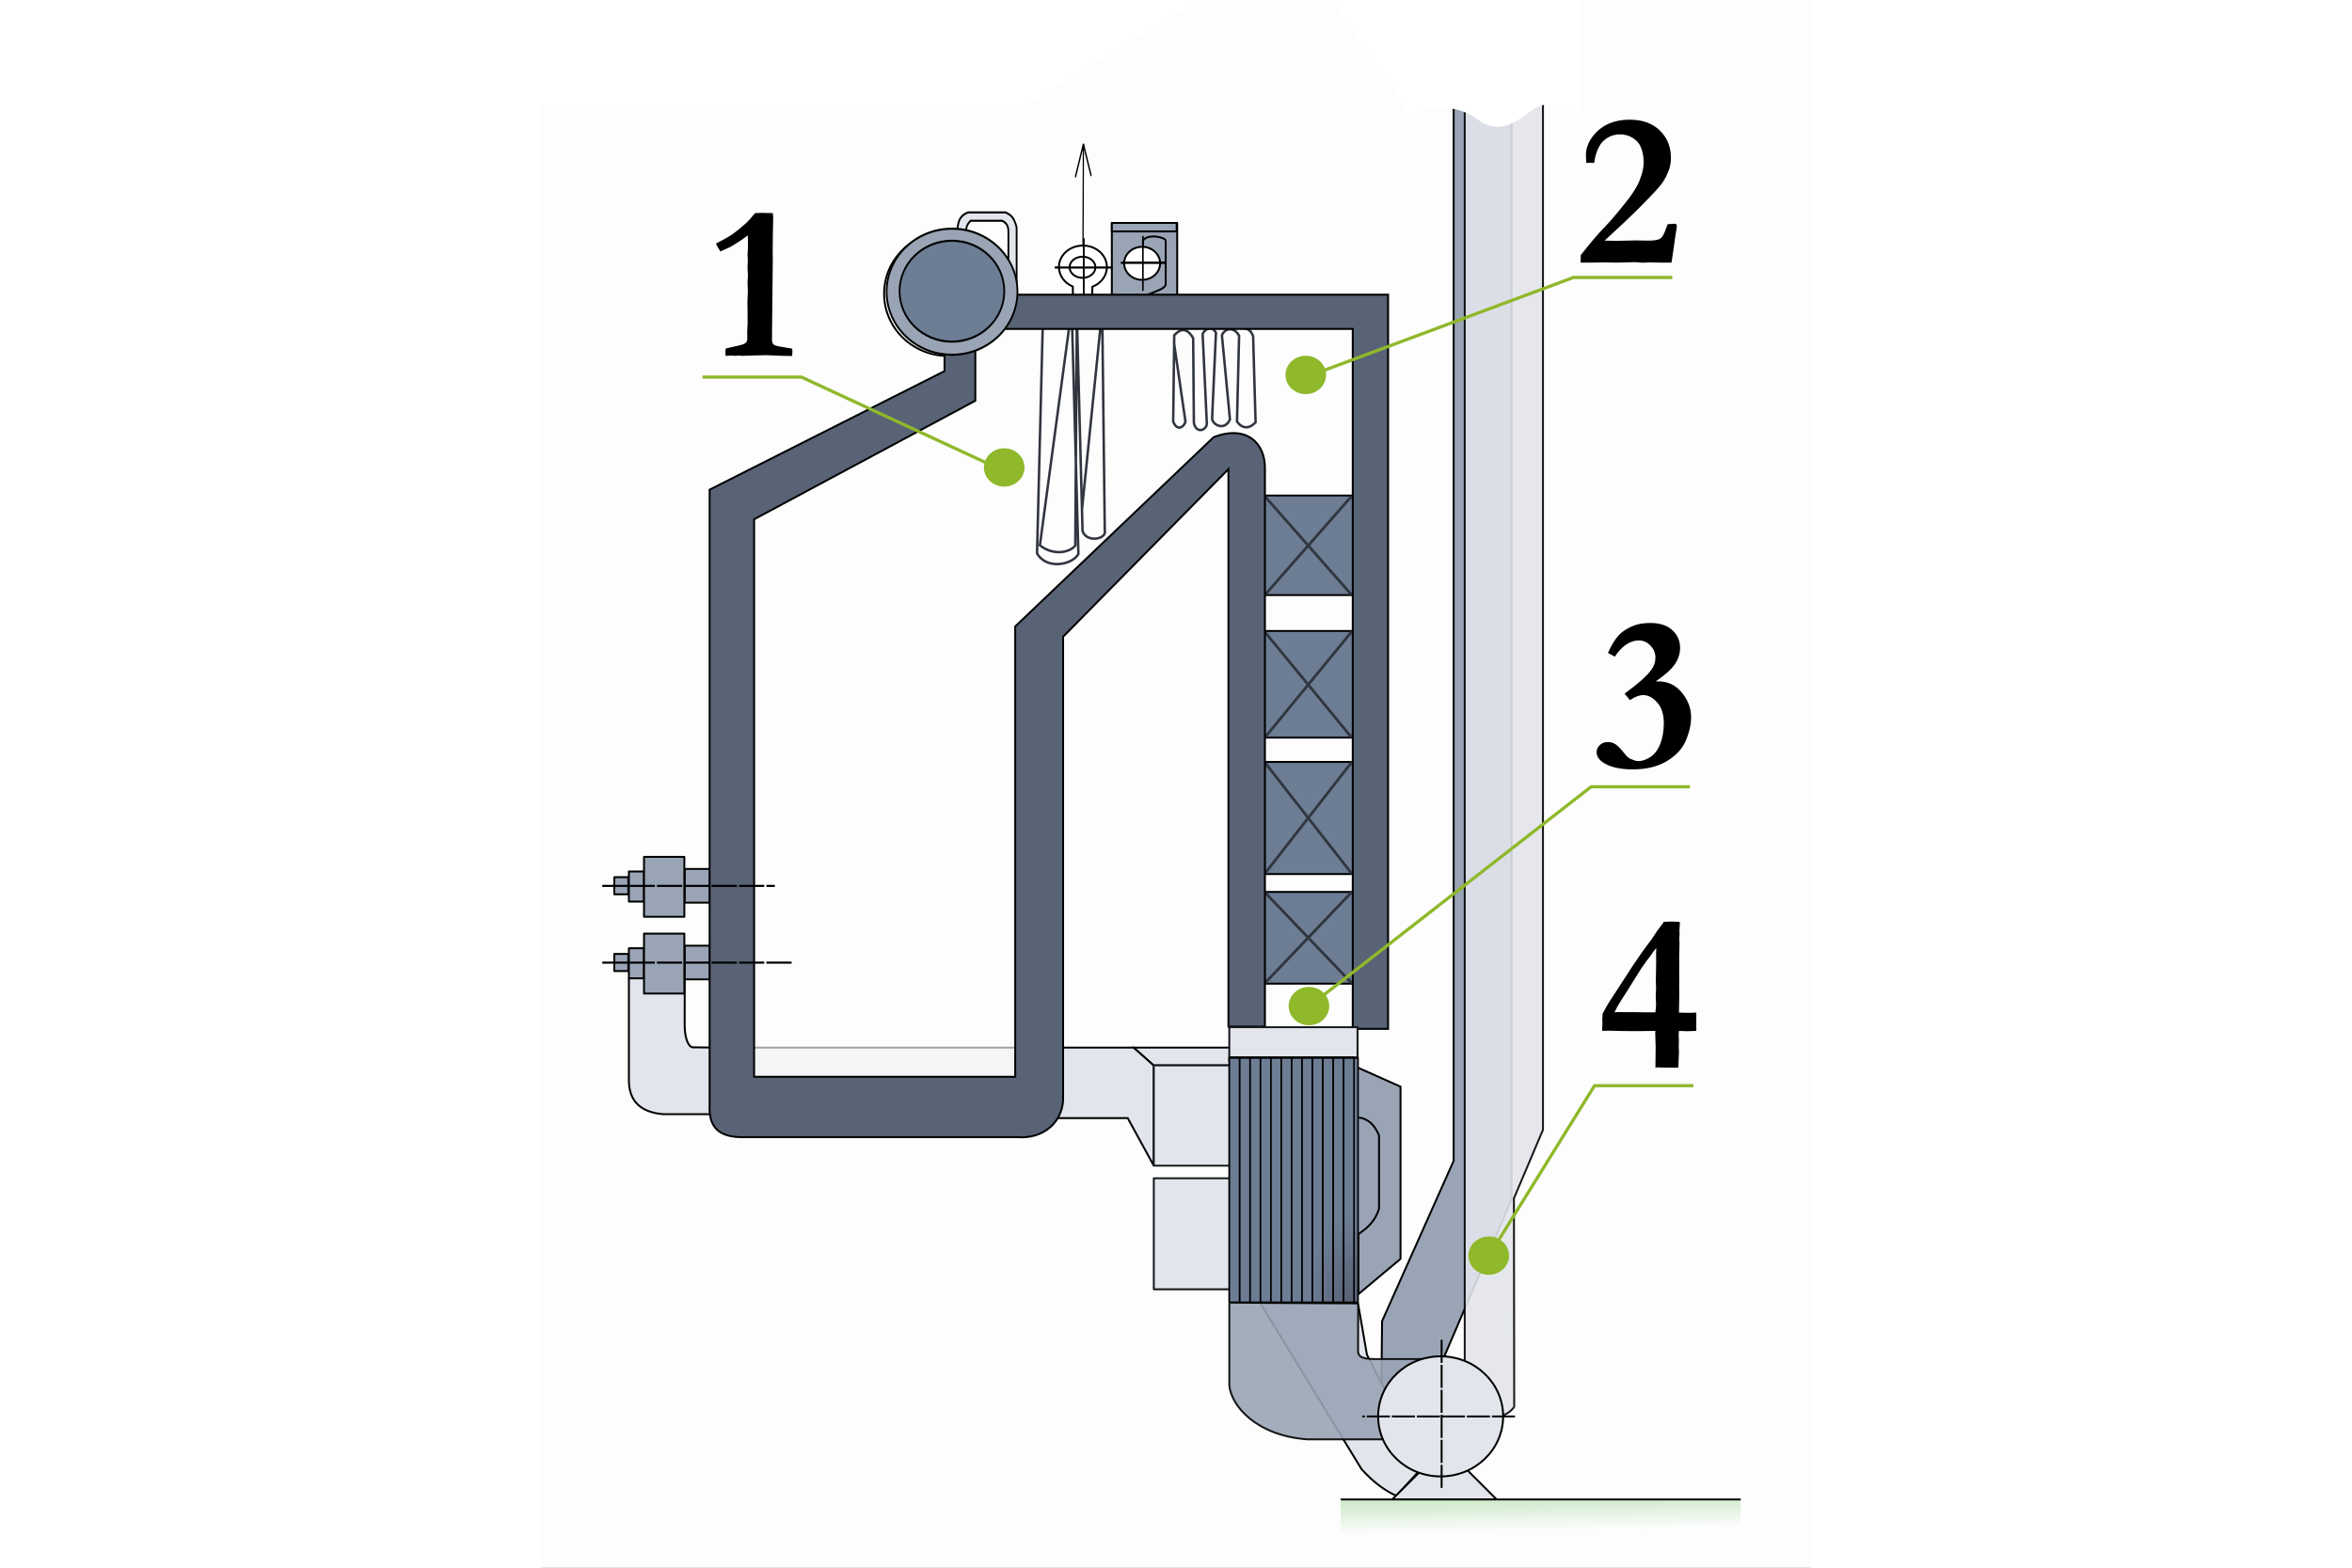 <?xml version="1.0" encoding="UTF-8" standalone="no"?>
<!-- Created with Inkscape (http://www.inkscape.org/) -->

<svg
   xmlns:dc="http://purl.org/dc/elements/1.1/"
   xmlns:cc="http://creativecommons.org/ns#"
   xmlns:rdf="http://www.w3.org/1999/02/22-rdf-syntax-ns#"
   xmlns:svg="http://www.w3.org/2000/svg"
   xmlns="http://www.w3.org/2000/svg"
   xmlns:xlink="http://www.w3.org/1999/xlink"
   xmlns:sodipodi="http://sodipodi.sourceforge.net/DTD/sodipodi-0.dtd"
   xmlns:inkscape="http://www.inkscape.org/namespaces/inkscape"
   width="150mm"
   height="100mm"
   viewBox="0 0 170 210"
   version="1.1"
   id="svg8"
   inkscape:version="0.92.1 r15371"
   sodipodi:docname="Рис2.svg">
  <rect x="0" y="0" width="170" height="210" fill="#808080" stroke="none"/>
  <defs
     id="defs2">
    <marker
       inkscape:stockid="Arrow1Send"
       orient="auto"
       refY="0"
       refX="0"
       id="Arrow1Send"
       style="overflow:visible"
       inkscape:isstock="true">
      <path
         id="path1121"
         d="M 0,0 5,-5 -12.5,0 5,5 Z"
         style="fill:#000000;fill-opacity:1;fill-rule:evenodd;stroke:#000000;stroke-width:1pt;stroke-opacity:1"
         transform="matrix(-0.2,0,0,-0.2,-1.2,0)"
         inkscape:connector-curvature="0" />
    </marker>
    <marker
       inkscape:stockid="Arrow1Sstart"
       orient="auto"
       refY="0"
       refX="0"
       id="Arrow1Sstart"
       style="overflow:visible"
       inkscape:isstock="true">
      <path
         id="path1118"
         d="M 0,0 5,-5 -12.5,0 5,5 Z"
         style="fill:#000000;fill-opacity:1;fill-rule:evenodd;stroke:#000000;stroke-width:1pt;stroke-opacity:1"
         transform="matrix(0.2,0,0,0.2,1.2,0)"
         inkscape:connector-curvature="0" />
    </marker>
    <marker
       inkscape:stockid="Arrow1Mstart"
       orient="auto"
       refY="0"
       refX="0"
       id="Arrow1Mstart"
       style="overflow:visible"
       inkscape:isstock="true">
      <path
         id="path1112"
         d="M 0,0 5,-5 -12.5,0 5,5 Z"
         style="fill:#000000;fill-opacity:1;fill-rule:evenodd;stroke:#000000;stroke-width:1pt;stroke-opacity:1"
         transform="matrix(0.4,0,0,0.4,4,0)"
         inkscape:connector-curvature="0" />
    </marker>
    <marker
       inkscape:stockid="Arrow1Lstart"
       orient="auto"
       refY="0"
       refX="0"
       id="Arrow1Lstart"
       style="overflow:visible"
       inkscape:isstock="true">
      <path
         id="path1106"
         d="M 0,0 5,-5 -12.5,0 5,5 Z"
         style="fill:#000000;fill-opacity:1;fill-rule:evenodd;stroke:#000000;stroke-width:1pt;stroke-opacity:1"
         transform="matrix(0.8,0,0,0.8,10,0)"
         inkscape:connector-curvature="0" />
    </marker>
    <marker
       inkscape:stockid="Arrow1Lstart"
       orient="auto"
       refY="0"
       refX="0"
       id="Arrow1Lstart-1"
       style="overflow:visible"
       inkscape:isstock="true">
      <path
         id="path4538"
         d="M 0,0 5,-5 -12.5,0 5,5 Z"
         style="fill:#1c242f;fill-opacity:1;fill-rule:evenodd;stroke:#1c242f;stroke-width:1pt;stroke-opacity:1"
         transform="matrix(0.8,0,0,0.8,10,0)"
         inkscape:connector-curvature="0" />
    </marker>
    <marker
       inkscape:stockid="Arrow1Lend"
       orient="auto"
       refY="0"
       refX="0"
       id="Arrow1Lend"
       style="overflow:visible"
       inkscape:isstock="true">
      <path
         id="path4541"
         d="M 0,0 5,-5 -12.5,0 5,5 Z"
         style="fill:#1c242f;fill-opacity:1;fill-rule:evenodd;stroke:#1c242f;stroke-width:1pt;stroke-opacity:1"
         transform="matrix(-0.8,0,0,-0.8,-10,0)"
         inkscape:connector-curvature="0" />
    </marker>
    <marker
       inkscape:isstock="true"
       style="overflow:visible"
       id="marker2236"
       refX="0"
       refY="0"
       orient="auto"
       inkscape:stockid="Arrow1Lstart">
      <path
         transform="matrix(0.8,0,0,0.8,10,0)"
         style="fill:#06032f;fill-opacity:1;fill-rule:evenodd;stroke:#1c242f;stroke-width:1pt;stroke-opacity:1"
         d="M 0,0 5,-5 -12.5,0 5,5 Z"
         id="path2234"
         inkscape:connector-curvature="0" />
    </marker>
    <marker
       inkscape:isstock="true"
       style="overflow:visible"
       id="marker2276"
       refX="0"
       refY="0"
       orient="auto"
       inkscape:stockid="Arrow1Lend">
      <path
         transform="matrix(-0.8,0,0,-0.8,-10,0)"
         style="fill:#06032f;fill-opacity:1;fill-rule:evenodd;stroke:#1c242f;stroke-width:1pt;stroke-opacity:1"
         d="M 0,0 5,-5 -12.5,0 5,5 Z"
         id="path2274"
         inkscape:connector-curvature="0" />
    </marker>
    <marker
       inkscape:isstock="true"
       style="overflow:visible"
       id="marker4150"
       refX="0"
       refY="0"
       orient="auto"
       inkscape:stockid="Arrow1Lstart">
      <path
         transform="matrix(0.8,0,0,0.8,10,0)"
         style="fill:#06032f;fill-opacity:1;fill-rule:evenodd;stroke:#1c242f;stroke-width:1pt;stroke-opacity:1"
         d="M 0,0 5,-5 -12.5,0 5,5 Z"
         id="path4148"
         inkscape:connector-curvature="0" />
    </marker>
    <marker
       inkscape:stockid="Arrow1Lend"
       orient="auto"
       refY="0"
       refX="0"
       id="marker5180"
       style="overflow:visible"
       inkscape:isstock="true">
      <path
         id="path5178"
         d="M 0,0 5,-5 -12.5,0 5,5 Z"
         style="fill:#6b7a8f;fill-opacity:1;fill-rule:evenodd;stroke:#6b7a8f;stroke-width:1pt;stroke-opacity:1"
         transform="matrix(-0.8,0,0,-0.8,-10,0)"
         inkscape:connector-curvature="0" />
    </marker>
    <radialGradient
       inkscape:collect="always"
       xlink:href="#linearGradient6723"
       id="radialGradient5402-4"
       gradientUnits="userSpaceOnUse"
       gradientTransform="matrix(0.233,0,0,0.229,158.603,133.819)"
       cx="-380.507"
       cy="145.704"
       fx="-380.507"
       fy="145.704"
       r="12.16" />
    <linearGradient
       inkscape:collect="always"
       id="linearGradient6723">
      <stop
         style="stop-color:#586375;stop-opacity:1"
         offset="0"
         id="stop6719" />
      <stop
         style="stop-color:#6c7d94;stop-opacity:1"
         offset="1"
         id="stop6721" />
    </linearGradient>
    <radialGradient
       inkscape:collect="always"
       xlink:href="#linearGradient6723"
       id="radialGradient5355"
       gradientUnits="userSpaceOnUse"
       gradientTransform="matrix(0.233,0,0,0.245,158.603,139.082)"
       cx="-380.507"
       cy="145.704"
       fx="-380.507"
       fy="145.704"
       r="12.16" />
    <radialGradient
       inkscape:collect="always"
       xlink:href="#linearGradient6723"
       id="radialGradient5367"
       gradientUnits="userSpaceOnUse"
       gradientTransform="matrix(0.233,0,0,0.258,158.603,144.581)"
       cx="-380.507"
       cy="145.704"
       fx="-380.507"
       fy="145.704"
       r="12.16" />
    <radialGradient
       inkscape:collect="always"
       xlink:href="#linearGradient6723"
       id="radialGradient5379"
       gradientUnits="userSpaceOnUse"
       gradientTransform="matrix(0.233,0,0,0.211,158.603,158.001)"
       cx="-380.507"
       cy="145.704"
       fx="-380.507"
       fy="145.704"
       r="12.16" />
    <radialGradient
       inkscape:collect="always"
       xlink:href="#linearGradient6723"
       id="radialGradient5387"
       gradientUnits="userSpaceOnUse"
       gradientTransform="matrix(0.569,0,0,0.473,-142.853,174.018)"
       cx="-452.599"
       cy="47.86"
       fx="-452.599"
       fy="47.86"
       r="10.129" />
    <radialGradient
       inkscape:collect="always"
       xlink:href="#linearGradient6723"
       id="radialGradient5400-7"
       gradientUnits="userSpaceOnUse"
       gradientTransform="matrix(0.64,0,0,0.851,18.257,43.827)"
       cx="19.241"
       cy="183.846"
       fx="19.241"
       fy="183.846"
       r="12.936" />
    <radialGradient
       inkscape:collect="always"
       xlink:href="#linearGradient6723"
       id="radialGradient5374-1"
       gradientUnits="userSpaceOnUse"
       gradientTransform="matrix(0.64,0,0,0.851,18.257,43.827)"
       cx="19.241"
       cy="183.846"
       fx="19.241"
       fy="183.846"
       r="12.936" />
    <radialGradient
       inkscape:collect="always"
       xlink:href="#linearGradient6723"
       id="radialGradient5376-4"
       gradientUnits="userSpaceOnUse"
       gradientTransform="matrix(0.64,0,0,0.851,18.257,43.827)"
       cx="19.241"
       cy="183.846"
       fx="19.241"
       fy="183.846"
       r="12.936" />
    <radialGradient
       inkscape:collect="always"
       xlink:href="#linearGradient6723"
       id="radialGradient5378-3"
       gradientUnits="userSpaceOnUse"
       gradientTransform="matrix(0.64,0,0,0.851,18.257,43.827)"
       cx="19.241"
       cy="183.846"
       fx="19.241"
       fy="183.846"
       r="12.936" />
    <radialGradient
       inkscape:collect="always"
       xlink:href="#linearGradient6723"
       id="radialGradient5380-1"
       gradientUnits="userSpaceOnUse"
       gradientTransform="matrix(0.64,0,0,0.851,18.257,43.827)"
       cx="19.241"
       cy="183.846"
       fx="19.241"
       fy="183.846"
       r="12.936" />
    <radialGradient
       inkscape:collect="always"
       xlink:href="#linearGradient6723"
       id="radialGradient5382-8"
       gradientUnits="userSpaceOnUse"
       gradientTransform="matrix(0.64,0,0,0.851,18.257,43.827)"
       cx="19.241"
       cy="183.846"
       fx="19.241"
       fy="183.846"
       r="12.936" />
    <radialGradient
       inkscape:collect="always"
       xlink:href="#linearGradient6723"
       id="radialGradient5384-9"
       gradientUnits="userSpaceOnUse"
       gradientTransform="matrix(0.64,0,0,0.851,18.257,43.827)"
       cx="19.241"
       cy="183.846"
       fx="19.241"
       fy="183.846"
       r="12.936" />
    <radialGradient
       inkscape:collect="always"
       xlink:href="#linearGradient6723"
       id="radialGradient5386-9"
       gradientUnits="userSpaceOnUse"
       gradientTransform="matrix(0.64,0,0,0.851,18.257,43.827)"
       cx="19.241"
       cy="183.846"
       fx="19.241"
       fy="183.846"
       r="12.936" />
    <radialGradient
       inkscape:collect="always"
       xlink:href="#linearGradient6723"
       id="radialGradient5388-4"
       gradientUnits="userSpaceOnUse"
       gradientTransform="matrix(0.64,0,0,0.851,18.257,43.827)"
       cx="19.241"
       cy="183.846"
       fx="19.241"
       fy="183.846"
       r="12.936" />
    <radialGradient
       inkscape:collect="always"
       xlink:href="#linearGradient6723"
       id="radialGradient5390-5"
       gradientUnits="userSpaceOnUse"
       gradientTransform="matrix(0.64,0,0,0.851,18.257,43.827)"
       cx="19.241"
       cy="183.846"
       fx="19.241"
       fy="183.846"
       r="12.936" />
    <radialGradient
       inkscape:collect="always"
       xlink:href="#linearGradient6723"
       id="radialGradient5392-6"
       gradientUnits="userSpaceOnUse"
       gradientTransform="matrix(0.64,0,0,0.851,18.257,43.827)"
       cx="19.241"
       cy="183.846"
       fx="19.241"
       fy="183.846"
       r="12.936" />
    <radialGradient
       inkscape:collect="always"
       xlink:href="#linearGradient6723"
       id="radialGradient5394-6"
       gradientUnits="userSpaceOnUse"
       gradientTransform="matrix(0.64,0,0,0.851,18.257,43.827)"
       cx="19.241"
       cy="183.846"
       fx="19.241"
       fy="183.846"
       r="12.936" />
    <radialGradient
       inkscape:collect="always"
       xlink:href="#linearGradient6723"
       id="radialGradient5396-8"
       gradientUnits="userSpaceOnUse"
       gradientTransform="matrix(0.64,0,0,0.851,18.257,43.827)"
       cx="19.241"
       cy="183.846"
       fx="19.241"
       fy="183.846"
       r="12.936" />
    <radialGradient
       inkscape:collect="always"
       xlink:href="#linearGradient6723"
       id="radialGradient5398-8"
       gradientUnits="userSpaceOnUse"
       gradientTransform="matrix(0.64,0,0,0.851,18.257,43.827)"
       cx="19.241"
       cy="183.846"
       fx="19.241"
       fy="183.846"
       r="12.936" />
    <linearGradient
       inkscape:collect="always"
       xlink:href="#linearGradient6663"
       id="linearGradient4848"
       gradientUnits="userSpaceOnUse"
       gradientTransform="matrix(0.137,0,0,0.19,141.775,179.762)"
       x1="-435.925"
       y1="206.54"
       x2="-435.699"
       y2="222.522" />
    <linearGradient
       inkscape:collect="always"
       id="linearGradient6663">
      <stop
         style="stop-color:#c9e7c5;stop-opacity:1;"
         offset="0"
         id="stop6659" />
      <stop
         style="stop-color:#c9e7c5;stop-opacity:0;"
         offset="1"
         id="stop6661" />
    </linearGradient>
    <linearGradient
       inkscape:collect="always"
       xlink:href="#linearGradient6663"
       id="linearGradient4880"
       gradientUnits="userSpaceOnUse"
       gradientTransform="matrix(0.106,0,0,0.19,67.08,95.956)"
       x1="-435.925"
       y1="206.54"
       x2="-435.699"
       y2="222.522" />
  </defs>
  <sodipodi:namedview
     id="base"
     pagecolor="#ffffff"
     bordercolor="#666666"
     borderopacity="1.0"
     inkscape:pageopacity="0.0"
     inkscape:pageshadow="2"
     inkscape:zoom="0.45254834"
     inkscape:cx="-329.237"
     inkscape:cy="482.2477"
     inkscape:document-units="mm"
     inkscape:current-layer="layer1"
     showgrid="false"
     inkscape:snap-global="false"
     inkscape:window-width="1366"
     inkscape:window-height="705"
     inkscape:window-x="-8"
     inkscape:window-y="-8"
     inkscape:window-maximized="1" />
  <g
     inkscape:label="Layer 1"
     inkscape:groupmode="layer"
     id="layer1"
     transform="translate(0,-87)">
    <rect
       style="opacity:0.978;fill:#ffffff;fill-opacity:1;fill-rule:nonzero;stroke:none;stroke-width:1.265;stroke-linecap:round;stroke-linejoin:round;stroke-miterlimit:4;stroke-dasharray:none;stroke-dashoffset:0;stroke-opacity:1;paint-order:normal"
       id="rect4722"
       width="188.843"
       height="233.276"
       x="-5.847"
       y="77.755" />
    <rect
       style="opacity:1;fill:#ffffff;fill-opacity:1;fill-rule:nonzero;stroke:none;stroke-width:0.158;stroke-linejoin:round;stroke-miterlimit:4;stroke-dasharray:none;stroke-opacity:1;paint-order:normal"
       id="rect78"
       width="340.852"
       height="235.615"
       x="404.596"
       y="51.605" />
    <flowRoot
       xml:space="preserve"
       id="flowRoot4662"
       style="font-style:normal;font-weight:normal;font-size:40px;line-height:1.25;font-family:sans-serif;letter-spacing:0px;word-spacing:0px;fill:#000000;fill-opacity:1;stroke:none"><flowRegion
         id="flowRegion4664"><rect
           id="rect4666"
           width="357.973"
           height="41.984"
           x="1845.107"
           y="393.743" /></flowRegion><flowPara
         id="flowPara4668" /></flowRoot>    <flowRoot
       xml:space="preserve"
       id="flowRoot59"
       style="font-style:normal;font-variant:normal;font-weight:normal;font-stretch:normal;font-size:18.667px;line-height:1.25;font-family:'Times New Roman';-inkscape-font-specification:'Times New Roman, ';letter-spacing:0px;word-spacing:0px;fill:#000000;fill-opacity:1;stroke:none"><flowRegion
         id="flowRegion61"><rect
           id="rect63"
           width="967.188"
           height="53.125"
           x="-260.938"
           y="426.513" /></flowRegion><flowPara
         id="flowPara65" /></flowRoot>    <flowRoot
       xml:space="preserve"
       id="flowRoot250"
       style="font-style:normal;font-variant:normal;font-weight:normal;font-stretch:normal;font-size:18.667px;line-height:1.25;font-family:'Times New Roman';-inkscape-font-specification:'Times New Roman, ';letter-spacing:0px;word-spacing:0px;fill:#000000;fill-opacity:1;stroke:none"><flowRegion
         id="flowRegion252"><rect
           id="rect254"
           width="129.268"
           height="75.13"
           x="1204.291"
           y="400.373" /></flowRegion><flowPara
         id="flowPara256" /></flowRoot>    <flowRoot
       xml:space="preserve"
       id="flowRoot1940"
       style="font-style:normal;font-variant:normal;font-weight:normal;font-stretch:normal;font-size:18.667px;line-height:1.25;font-family:'Times New Roman';-inkscape-font-specification:'Times New Roman, ';letter-spacing:0px;word-spacing:0px;fill:#000000;fill-opacity:1;stroke:none"><flowRegion
         id="flowRegion1942"><rect
           id="rect1944"
           width="60.547"
           height="34.375"
           x="1309.766"
           y="571.435" /></flowRegion><flowPara
         id="flowPara1946" /></flowRoot>    <flowRoot
       xml:space="preserve"
       id="flowRoot1948"
       style="font-style:normal;font-variant:normal;font-weight:normal;font-stretch:normal;font-size:18.667px;line-height:1.25;font-family:'Times New Roman';-inkscape-font-specification:'Times New Roman, ';letter-spacing:0px;word-spacing:0px;fill:#000000;fill-opacity:1;stroke:none"><flowRegion
         id="flowRegion1950"><rect
           id="rect1952"
           width="19.922"
           height="23.047"
           x="1309.766"
           y="571.045" /></flowRegion><flowPara
         id="flowPara1954" /></flowRoot>    <g
       id="g1550"
       transform="matrix(1.562,0,0,1.562,0.509,-54.731)"
       style="stroke-width:0.64">
      <path
         inkscape:connector-curvature="0"
         id="path5690"
         d="m 43.351,180.577 h -28.532 v 4.02 h 28.493 z"
         style="opacity:0.355;fill:#e2e5eb;fill-opacity:1;stroke:#000000;stroke-width:0.165;stroke-linecap:butt;stroke-linejoin:miter;stroke-miterlimit:4;stroke-dasharray:none;stroke-opacity:1" />
      <path
         sodipodi:nodetypes="cccccccc"
         inkscape:connector-curvature="0"
         id="path5841"
         d="m 7.181,174.637 v 8.74 c 0.005,1.875 1.087,2.74 2.911,2.911 h 4.708 l -0.086,-5.709 -2.126,-0.029 c -0.572,-0.259 -0.63,-1.594 -0.624,-1.906 l 0.003,-3.917"
         style="fill:#e2e5eb;fill-opacity:1;stroke:#000000;stroke-width:0.165;stroke-linecap:butt;stroke-linejoin:miter;stroke-miterlimit:4;stroke-dasharray:none;stroke-opacity:1" />
      <ellipse
         style="opacity:1;fill:none;fill-opacity:1;fill-rule:nonzero;stroke:#000000;stroke-width:0.165;stroke-linecap:round;stroke-linejoin:round;stroke-miterlimit:4;stroke-dasharray:none;stroke-dashoffset:0;stroke-opacity:1;paint-order:normal"
         id="ellipse5301"
         ry="5.34"
         rx="5.493"
         cy="115.925"
         cx="34.556" />
      <rect
         style="opacity:1;fill:url(#radialGradient5402-4);fill-opacity:1;fill-rule:nonzero;stroke:#000000;stroke-width:0.165;stroke-linecap:round;stroke-linejoin:round;stroke-miterlimit:4;stroke-dasharray:none;stroke-dashoffset:0;stroke-opacity:1;paint-order:normal"
         id="rect5104-3"
         width="8.775"
         height="8.541"
         x="61.036"
         y="133.231" />
      <g
         transform="matrix(0.366,0,0,0.366,181.579,62.118)"
         style="fill:none;fill-opacity:1;stroke:#30353f;stroke-width:0.64;stroke-miterlimit:4;stroke-dasharray:none;stroke-opacity:1"
         id="g5337">
        <path
           style="fill:none;fill-opacity:1;stroke:#30353f;stroke-width:0.64;stroke-linecap:butt;stroke-linejoin:miter;stroke-miterlimit:4;stroke-dasharray:none;stroke-opacity:1"
           d="m -327.672,194.302 20.58,23.386"
           id="path5331"
           inkscape:connector-curvature="0" />
        <path
           style="fill:none;fill-opacity:1;stroke:#30353f;stroke-width:0.64;stroke-linecap:butt;stroke-linejoin:miter;stroke-miterlimit:4;stroke-dasharray:none;stroke-opacity:1"
           d="m -307.126,194.385 -20.532,23.382"
           id="path5333"
           inkscape:connector-curvature="0" />
      </g>
      <rect
         y="144.848"
         x="61.036"
         height="9.147"
         width="8.775"
         id="rect5345"
         style="opacity:1;fill:url(#radialGradient5355);fill-opacity:1;fill-rule:nonzero;stroke:#000000;stroke-width:0.165;stroke-linecap:round;stroke-linejoin:round;stroke-miterlimit:4;stroke-dasharray:none;stroke-dashoffset:0;stroke-opacity:1;paint-order:normal" />
      <g
         transform="matrix(0.366,0,0,0.392,181.579,68.691)"
         id="g5351"
         style="fill:none;fill-opacity:1;stroke:#30353f;stroke-width:0.619;stroke-miterlimit:4;stroke-dasharray:none;stroke-opacity:1">
        <path
           inkscape:connector-curvature="0"
           id="path5347"
           d="m -327.672,194.302 20.58,23.386"
           style="fill:none;fill-opacity:1;stroke:#30353f;stroke-width:0.619;stroke-linecap:butt;stroke-linejoin:miter;stroke-miterlimit:4;stroke-dasharray:none;stroke-opacity:1" />
        <path
           inkscape:connector-curvature="0"
           id="path5349"
           d="m -307.126,194.385 -20.532,23.382"
           style="fill:none;fill-opacity:1;stroke:#30353f;stroke-width:0.619;stroke-linecap:butt;stroke-linejoin:miter;stroke-miterlimit:4;stroke-dasharray:none;stroke-opacity:1" />
      </g>
      <rect
         style="opacity:1;fill:url(#radialGradient5367);fill-opacity:1;fill-rule:nonzero;stroke:#000000;stroke-width:0.165;stroke-linecap:round;stroke-linejoin:round;stroke-miterlimit:4;stroke-dasharray:none;stroke-dashoffset:0;stroke-opacity:1;paint-order:normal"
         id="rect5357"
         width="8.775"
         height="9.618"
         x="61.036"
         y="156.077" />
      <g
         transform="matrix(0.366,0,0,0.412,181.579,75.998)"
         style="fill:none;fill-opacity:1;stroke:#30353f;stroke-width:0.603;stroke-miterlimit:4;stroke-dasharray:none;stroke-opacity:1"
         id="g5363">
        <path
           style="fill:none;fill-opacity:1;stroke:#30353f;stroke-width:0.603;stroke-linecap:butt;stroke-linejoin:miter;stroke-miterlimit:4;stroke-dasharray:none;stroke-opacity:1"
           d="m -327.672,194.302 20.58,23.386"
           id="path5359"
           inkscape:connector-curvature="0" />
        <path
           style="fill:none;fill-opacity:1;stroke:#30353f;stroke-width:0.603;stroke-linecap:butt;stroke-linejoin:miter;stroke-miterlimit:4;stroke-dasharray:none;stroke-opacity:1"
           d="m -307.126,194.385 -20.532,23.382"
           id="path5361"
           inkscape:connector-curvature="0" />
      </g>
      <rect
         y="167.228"
         x="61.036"
         height="7.868"
         width="8.775"
         id="rect5369"
         style="opacity:1;fill:url(#radialGradient5379);fill-opacity:1;fill-rule:nonzero;stroke:#000000;stroke-width:0.165;stroke-linecap:round;stroke-linejoin:round;stroke-miterlimit:4;stroke-dasharray:none;stroke-dashoffset:0;stroke-opacity:1;paint-order:normal" />
      <g
         transform="matrix(0.366,0,0,0.337,181.579,101.72)"
         id="g5375"
         style="fill:none;fill-opacity:1;stroke:#30353f;stroke-width:0.667;stroke-miterlimit:4;stroke-dasharray:none;stroke-opacity:1">
        <path
           inkscape:connector-curvature="0"
           id="path5371"
           d="m -327.672,194.302 20.58,23.386"
           style="fill:none;fill-opacity:1;stroke:#30353f;stroke-width:0.667;stroke-linecap:butt;stroke-linejoin:miter;stroke-miterlimit:4;stroke-dasharray:none;stroke-opacity:1" />
        <path
           inkscape:connector-curvature="0"
           id="path5373"
           d="m -307.126,194.385 -20.532,23.382"
           style="fill:none;fill-opacity:1;stroke:#30353f;stroke-width:0.667;stroke-linecap:butt;stroke-linejoin:miter;stroke-miterlimit:4;stroke-dasharray:none;stroke-opacity:1" />
      </g>
      <rect
         y="165.964"
         x="5.928"
         height="1.467"
         width="1.204"
         id="rect5020-1"
         style="opacity:1;fill:#99a4b5;fill-opacity:1;fill-rule:nonzero;stroke:#000000;stroke-width:0.165;stroke-linecap:round;stroke-linejoin:round;stroke-miterlimit:4;stroke-dasharray:none;stroke-dashoffset:0;stroke-opacity:1;paint-order:normal" />
      <rect
         y="165.256"
         x="11.967"
         height="2.889"
         width="2.157"
         id="rect5128-9"
         style="opacity:1;fill:#99a4b5;fill-opacity:1;fill-rule:nonzero;stroke:#000000;stroke-width:0.165;stroke-linecap:round;stroke-linejoin:round;stroke-miterlimit:4;stroke-dasharray:none;stroke-dashoffset:0;stroke-opacity:1;paint-order:normal" />
      <rect
         y="165.475"
         x="7.181"
         height="2.58"
         width="1.3"
         id="rect5159-6"
         style="opacity:1;fill:#99a4b5;fill-opacity:1;fill-rule:nonzero;stroke:#000000;stroke-width:0.165;stroke-linecap:round;stroke-linejoin:round;stroke-miterlimit:4;stroke-dasharray:none;stroke-dashoffset:0;stroke-opacity:1;paint-order:normal" />
      <rect
         y="164.222"
         x="8.478"
         height="5.138"
         width="3.459"
         id="rect5161-3"
         style="opacity:1;fill:#99a4b5;fill-opacity:1;fill-rule:nonzero;stroke:#000000;stroke-width:0.165;stroke-linecap:round;stroke-linejoin:round;stroke-miterlimit:4;stroke-dasharray:none;stroke-dashoffset:0;stroke-opacity:1;paint-order:normal" />
      <rect
         style="opacity:1;fill:#99a4b5;fill-opacity:1;fill-rule:nonzero;stroke:#000000;stroke-width:0.165;stroke-linecap:round;stroke-linejoin:round;stroke-miterlimit:4;stroke-dasharray:none;stroke-dashoffset:0;stroke-opacity:1;paint-order:normal"
         id="rect5446"
         width="1.204"
         height="1.467"
         x="5.928"
         y="172.545" />
      <rect
         style="opacity:1;fill:#99a4b5;fill-opacity:1;fill-rule:nonzero;stroke:#000000;stroke-width:0.165;stroke-linecap:round;stroke-linejoin:round;stroke-miterlimit:4;stroke-dasharray:none;stroke-dashoffset:0;stroke-opacity:1;paint-order:normal"
         id="rect5448"
         width="2.157"
         height="2.889"
         x="11.967"
         y="171.838" />
      <rect
         style="opacity:1;fill:#99a4b5;fill-opacity:1;fill-rule:nonzero;stroke:#000000;stroke-width:0.165;stroke-linecap:round;stroke-linejoin:round;stroke-miterlimit:4;stroke-dasharray:none;stroke-dashoffset:0;stroke-opacity:1;paint-order:normal"
         id="rect5450"
         width="1.3"
         height="2.58"
         x="7.181"
         y="172.057" />
      <rect
         style="opacity:1;fill:#99a4b5;fill-opacity:1;fill-rule:nonzero;stroke:#000000;stroke-width:0.165;stroke-linecap:round;stroke-linejoin:round;stroke-miterlimit:4;stroke-dasharray:none;stroke-dashoffset:0;stroke-opacity:1;paint-order:normal"
         id="rect5452"
         width="3.459"
         height="5.138"
         x="8.478"
         y="170.803" />
      <path
         inkscape:connector-curvature="0"
         id="path5847"
         d="m 52.186,182.101 -1.714,-1.524 h -7.12 v 6.049 h 6.602 l 2.232,4.079 z"
         style="fill:#e2e5eb;fill-opacity:1;stroke:#000000;stroke-width:0.165;stroke-linecap:butt;stroke-linejoin:miter;stroke-miterlimit:4;stroke-dasharray:none;stroke-opacity:1" />
      <path
         sodipodi:nodetypes="cccccccccccccccccccc"
         inkscape:connector-curvature="0"
         id="path5303"
         d="m 36.885,119.53 v 5.573 l -18.967,10.168 v 47.808 h 22.388 v -38.618 l 17.011,-16.229 c 2.863,-1.114 4.422,0.573 4.399,2.64 v 47.905 h -3.129 v -47.808 l -14.176,14.372 v 39.791 c -0.154,1.999 -1.8,3.281 -3.911,3.129 h -23.659 c -2.35,-0.023 -2.812,-1.257 -2.737,-2.835 v -52.696 l 20.14,-10.168 v -3.324 z"
         style="fill:#586375;fill-opacity:1;stroke:#000000;stroke-width:0.165;stroke-linecap:butt;stroke-linejoin:miter;stroke-miterlimit:4;stroke-dasharray:none;stroke-opacity:1" />
      <path
         sodipodi:nodetypes="cccccccccccc"
         inkscape:connector-curvature="0"
         id="path5218-3"
         d="m 41.6,117.709 1.064,1.03 -0.488,19.454 c 0.848,1.466 3.078,0.951 3.546,0.054 l -0.576,-21.052 -2.726,20.307 c 1.169,0.934 2.606,0.606 3.037,0.014 l 0.133,-19.779 0.488,18.533 c 0.319,1.039 2.104,0.718 1.906,-0.027 l -0.222,-18.912 -1.732,17.111"
         style="fill:none;stroke:#30353f;stroke-width:0.211;stroke-linecap:butt;stroke-linejoin:miter;stroke-miterlimit:4;stroke-dasharray:none;stroke-opacity:1" />
      <path
         sodipodi:nodetypes="ccccccccccccccccc"
         inkscape:connector-curvature="0"
         id="path5294-2"
         d="m 53.911,120.058 0.992,6.833 c -0.117,0.468 -0.711,0.877 -1.052,0 l 0.09,-7.402 c 0.315,-0.329 0.944,-0.922 1.623,0.249 l 0.06,7.26 c 0.2,0.972 1.078,0.648 1.112,0.071 l -0.361,-7.687 c 0.161,-0.382 0.767,-0.83 1.142,-0.107 l -0.331,7.402 c 0.124,0.548 1.081,1.011 1.533,0.036 l -0.691,-7.224 c 0.274,-0.646 1.048,-0.74 1.473,0.036 l -0.18,7.366 c 0.487,0.662 1.065,0.619 1.593,0.071 l -0.21,-7.402 c -0.286,-0.736 -0.706,-0.615 -1.142,-0.836"
         style="fill:none;stroke:#30353f;stroke-width:0.211;stroke-linecap:butt;stroke-linejoin:miter;stroke-miterlimit:4;stroke-dasharray:none;stroke-opacity:1" />
      <g
         style="stroke-width:0.451;stroke-miterlimit:4;stroke-dasharray:none"
         transform="matrix(0.366,0,0,0.366,174.32,62.326)"
         id="g5781">
        <rect
           style="opacity:1;fill:#99a4b5;fill-opacity:1;fill-rule:nonzero;stroke:#000000;stroke-width:0.451;stroke-linecap:round;stroke-linejoin:round;stroke-miterlimit:4;stroke-dasharray:none;stroke-dashoffset:0;stroke-opacity:1;paint-order:normal"
           id="rect5134-2"
           width="15.31"
           height="20.162"
           x="-343.523"
           y="129.893" />
        <rect
           style="opacity:1;fill:#99a4b5;fill-opacity:1;fill-rule:nonzero;stroke:#000000;stroke-width:0.451;stroke-linecap:round;stroke-linejoin:round;stroke-miterlimit:4;stroke-dasharray:none;stroke-dashoffset:0;stroke-opacity:1;paint-order:normal"
           id="rect5224-2"
           width="15.184"
           height="1.992"
           x="-343.52"
           y="129.86" />
        <path
           style="fill:none;stroke:#000000;stroke-width:0.451;stroke-linecap:butt;stroke-linejoin:miter;stroke-miterlimit:4;stroke-dasharray:none;stroke-opacity:1"
           d="m -336.229,137.786 v -3.776 c 1.01,-1.692 5.289,-0.865 5.319,0.035 v 10.34 c -0.234,0.54 -0.807,0.852 -1.374,1.129 l -3.765,1.553 c -0.91,0.557 -1.467,1.195 -1.145,2.082 l 0.75,2.623 3.911,0.039"
           id="path5296-4"
           inkscape:connector-curvature="0"
           sodipodi:nodetypes="ccccccccc" />
        <ellipse
           style="opacity:1;fill:#ffffff;fill-opacity:1;fill-rule:nonzero;stroke:#000000;stroke-width:0.451;stroke-linecap:round;stroke-linejoin:round;stroke-miterlimit:4;stroke-dasharray:none;stroke-dashoffset:0;stroke-opacity:1;paint-order:normal"
           id="ellipse5222-1"
           cx="-336.429"
           cy="139.327"
           rx="4.213"
           ry="3.867" />
        <g
           style="stroke-width:0.27;stroke-miterlimit:4;stroke-dasharray:none"
           id="g5356-4"
           transform="matrix(1.386,0,0,2.015,248.396,-178.609)">
          <path
             inkscape:connector-curvature="0"
             id="path5352-7"
             d="m -418.113,157.718 h -7.42"
             style="fill:none;stroke:#000000;stroke-width:0.27;stroke-linecap:butt;stroke-linejoin:miter;stroke-miterlimit:4;stroke-dasharray:none;stroke-dashoffset:0;stroke-opacity:1" />
          <path
             style="fill:none;stroke:#000000;stroke-width:0.27;stroke-linecap:butt;stroke-linejoin:miter;stroke-miterlimit:4;stroke-dasharray:none;stroke-dashoffset:0;stroke-opacity:1"
             d="m -421.823,160.984 v -6.392"
             id="path5354-6"
             inkscape:connector-curvature="0" />
        </g>
      </g>
      <g
         transform="matrix(0.366,0,0,0.366,181.579,62.118)"
         style="stroke-width:0.451;stroke-miterlimit:4;stroke-dasharray:none"
         id="g5829">
        <g
           style="stroke-width:0.147;stroke-miterlimit:4;stroke-dasharray:none"
           transform="matrix(0,-4.735,1.996,0,-436.961,-431.899)"
           id="g5236-0">
          <path
             inkscape:connector-curvature="0"
             id="path5232-0"
             d="m -120.104,33.489 5.245,0.05 -1.639,-0.946"
             style="fill:none;stroke:#000000;stroke-width:0.147;stroke-linecap:butt;stroke-linejoin:miter;stroke-miterlimit:4;stroke-dasharray:none;stroke-opacity:1"
             sodipodi:nodetypes="ccc" />
          <path
             inkscape:connector-curvature="0"
             id="path5234-8"
             d="m -114.859,33.539 -1.573,0.908"
             style="fill:none;stroke:#000000;stroke-width:0.147;stroke-linecap:butt;stroke-linejoin:miter;stroke-miterlimit:4;stroke-dasharray:none;stroke-opacity:1" />
        </g>
        <path
           style="opacity:1;fill:#ffffff;fill-opacity:1;fill-rule:nonzero;stroke:#000000;stroke-width:0.451;stroke-linecap:round;stroke-linejoin:round;stroke-miterlimit:4;stroke-dasharray:none;stroke-dashoffset:0;stroke-opacity:1;paint-order:normal"
           d="m -370.134,135.734 c -3.104,-1e-5 -5.62,2.253 -5.62,5.032 0.004,1.956 1.271,3.734 3.253,4.558 l 0.073,5.318 2.771,0.052 c 2.046,0.659 1.628,-0.324 1.732,-5.305 2.067,-0.791 3.409,-2.609 3.412,-4.622 -2.5e-4,-2.779 -2.516,-5.032 -5.62,-5.032 z"
           id="path5230-6"
           inkscape:connector-curvature="0"
           sodipodi:nodetypes="ccccccccc" />
        <ellipse
           style="opacity:1;fill:#ffffff;fill-opacity:1;fill-rule:nonzero;stroke:#000000;stroke-width:0.451;stroke-linecap:round;stroke-linejoin:round;stroke-miterlimit:4;stroke-dasharray:none;stroke-dashoffset:0;stroke-opacity:1;paint-order:normal"
           id="ellipse5292-3"
           cx="-370.23"
           cy="140.819"
           rx="3.026"
           ry="2.478" />
        <g
           style="stroke-width:0.225;stroke-miterlimit:4;stroke-dasharray:none"
           id="g5350-1"
           transform="matrix(1.832,0,0,2.2,402.846,-206.101)">
          <path
             inkscape:connector-curvature="0"
             id="path5346-6"
             d="m -418.113,157.718 h -7.42"
             style="fill:none;stroke:#000000;stroke-width:0.225;stroke-linecap:butt;stroke-linejoin:miter;stroke-miterlimit:4;stroke-dasharray:none;stroke-dashoffset:0;stroke-opacity:1" />
          <path
             style="fill:none;stroke:#000000;stroke-width:0.225;stroke-linecap:butt;stroke-linejoin:miter;stroke-miterlimit:4;stroke-dasharray:none;stroke-dashoffset:0;stroke-opacity:1"
             d="m -421.823,160.984 v -6.392"
             id="path5348-8"
             inkscape:connector-curvature="0" />
        </g>
      </g>
      <path
         inkscape:connector-curvature="0"
         id="path5305"
         d="m 38.743,116.011 h 33.534 v 62.961 h -3.031 v -60.028 h -31.481 z"
         style="fill:#586375;fill-opacity:1;stroke:#000000;stroke-width:0.165;stroke-linecap:butt;stroke-linejoin:miter;stroke-miterlimit:4;stroke-dasharray:none;stroke-opacity:1" />
      <g
         style="stroke-width:0.303;stroke-miterlimit:4;stroke-dasharray:none"
         transform="matrix(0.504,0,0,0.586,252.107,37.963)"
         id="g5392">
        <path
           sodipodi:nodetypes="cccccccccccc"
           inkscape:connector-curvature="0"
           id="path5381"
           d="m -420.001,123.312 c -0.492,-1.657 -1.188,-1.86 -1.87,-2.167 h -6.381 c -1.407,0.418 -1.734,1.384 -1.81,2.476 l 0.562,0.764 0.944,-0.632 c -0.037,-0.496 0.219,-0.955 0.714,-1.386 h 5.394 c 0.541,0.255 1.032,0.575 1.049,1.532 v 7.65 l 1.399,-0.12 z"
           style="fill:#e2e5eb;fill-opacity:1;stroke:#000000;stroke-width:0.303;stroke-linecap:butt;stroke-linejoin:miter;stroke-miterlimit:4;stroke-dasharray:none;stroke-opacity:1" />
        <ellipse
           cx="-430.991"
           cy="132.752"
           rx="11.13"
           ry="9.225"
           id="ellipse5383"
           style="opacity:1;fill:#99a4b5;fill-opacity:1;fill-rule:nonzero;stroke:#000000;stroke-width:0.303;stroke-linecap:round;stroke-linejoin:round;stroke-miterlimit:4;stroke-dasharray:none;stroke-dashoffset:0;stroke-opacity:1;paint-order:normal" />
        <ellipse
           style="opacity:1;fill:url(#radialGradient5387);fill-opacity:1;fill-rule:nonzero;stroke:#000000;stroke-width:0.303;stroke-linecap:round;stroke-linejoin:round;stroke-miterlimit:4;stroke-dasharray:none;stroke-dashoffset:0;stroke-opacity:1;paint-order:normal"
           id="ellipse5385"
           ry="7.385"
           rx="8.909"
           cy="132.673"
           cx="-431.009" />
      </g>
      <path
         inkscape:connector-curvature="0"
         id="path5849"
         d="m 59.127,182.101 h -6.941 l -1.714,-1.524 h 8.728 z"
         style="fill:#e2e5eb;fill-opacity:1;stroke:#000000;stroke-width:0.165;stroke-linecap:butt;stroke-linejoin:miter;stroke-miterlimit:4;stroke-dasharray:none;stroke-opacity:1" />
      <rect
         y="178.83"
         x="58.662"
         height="2.924"
         width="10.995"
         id="rect5458"
         style="opacity:1;fill:#e2e5eb;fill-opacity:1;fill-rule:nonzero;stroke:#16181d;stroke-width:0.165;stroke-linecap:round;stroke-linejoin:round;stroke-miterlimit:4;stroke-dasharray:none;stroke-dashoffset:0;stroke-opacity:1;paint-order:normal" />
      <rect
         y="185.645"
         x="67.553"
         height="11.881"
         width="4.314"
         id="rect6479-3"
         style="opacity:1;fill:#99a4b5;fill-opacity:1;fill-rule:nonzero;stroke:none;stroke-width:0.165;stroke-linecap:round;stroke-linejoin:round;stroke-miterlimit:4;stroke-dasharray:none;stroke-dashoffset:0;stroke-opacity:1;paint-order:normal" />
      <path
         sodipodi:nodetypes="ccccccccc"
         inkscape:connector-curvature="0"
         id="path5242-5"
         d="m 69.649,182.28 v 4.283 c 0.822,0.058 1.446,0.559 1.851,1.55 v 6.275 c -0.33,1.103 -1.025,1.675 -1.766,2.183 v 5.148 l 3.608,-3.022 v -14.77 z"
         style="fill:#99a4b5;fill-opacity:1;stroke:#000000;stroke-width:0.165;stroke-linecap:butt;stroke-linejoin:miter;stroke-miterlimit:4;stroke-dasharray:none;stroke-opacity:1" />
      <rect
         style="opacity:1;fill:#e2e5eb;fill-opacity:1;fill-rule:nonzero;stroke:#16181d;stroke-width:0.165;stroke-linecap:round;stroke-linejoin:round;stroke-miterlimit:4;stroke-dasharray:none;stroke-dashoffset:0;stroke-opacity:1;paint-order:normal"
         id="rect5845"
         width="6.932"
         height="9.523"
         x="52.19"
         y="191.784" />
      <rect
         y="182.101"
         x="52.186"
         height="8.603"
         width="6.941"
         id="rect5843"
         style="opacity:1;fill:#e2e5eb;fill-opacity:1;fill-rule:nonzero;stroke:#16181d;stroke-width:0.165;stroke-linecap:round;stroke-linejoin:round;stroke-miterlimit:4;stroke-dasharray:none;stroke-dashoffset:0;stroke-opacity:1;paint-order:normal" />
      <g
         transform="matrix(0.431,0,0,0.616,55.889,78.697)"
         id="g5102-1"
         style="fill:url(#radialGradient5400-7);fill-opacity:1;stroke-width:0.32;stroke-miterlimit:4;stroke-dasharray:none">
        <rect
           style="opacity:1;fill:url(#radialGradient5374-1);fill-opacity:1;fill-rule:nonzero;stroke:#000000;stroke-width:0.32;stroke-linecap:round;stroke-linejoin:round;stroke-miterlimit:4;stroke-dasharray:none;stroke-dashoffset:0;stroke-opacity:1;paint-order:normal"
           id="rect5076-2"
           width="25.608"
           height="34.112"
           x="6.437"
           y="166.79" />
        <rect
           style="opacity:1;fill:url(#radialGradient5376-4);fill-opacity:1;fill-rule:nonzero;stroke:#000000;stroke-width:0.32;stroke-linecap:round;stroke-linejoin:round;stroke-miterlimit:4;stroke-dasharray:none;stroke-dashoffset:0;stroke-opacity:1;paint-order:normal"
           id="rect5078-9"
           width="2.067"
           height="34.11"
           x="6.437"
           y="166.79" />
        <rect
           y="166.79"
           x="8.504"
           height="34.11"
           width="2.067"
           id="rect5080-4"
           style="opacity:1;fill:url(#radialGradient5378-3);fill-opacity:1;fill-rule:nonzero;stroke:#000000;stroke-width:0.32;stroke-linecap:round;stroke-linejoin:round;stroke-miterlimit:4;stroke-dasharray:none;stroke-dashoffset:0;stroke-opacity:1;paint-order:normal" />
        <rect
           style="opacity:1;fill:url(#radialGradient5380-1);fill-opacity:1;fill-rule:nonzero;stroke:#000000;stroke-width:0.32;stroke-linecap:round;stroke-linejoin:round;stroke-miterlimit:4;stroke-dasharray:none;stroke-dashoffset:0;stroke-opacity:1;paint-order:normal"
           id="rect5082-3"
           width="2.067"
           height="34.11"
           x="10.572"
           y="166.79" />
        <rect
           y="166.79"
           x="12.639"
           height="34.11"
           width="2.067"
           id="rect5084-1"
           style="opacity:1;fill:url(#radialGradient5382-8);fill-opacity:1;fill-rule:nonzero;stroke:#000000;stroke-width:0.32;stroke-linecap:round;stroke-linejoin:round;stroke-miterlimit:4;stroke-dasharray:none;stroke-dashoffset:0;stroke-opacity:1;paint-order:normal" />
        <rect
           style="opacity:1;fill:url(#radialGradient5384-9);fill-opacity:1;fill-rule:nonzero;stroke:#000000;stroke-width:0.32;stroke-linecap:round;stroke-linejoin:round;stroke-miterlimit:4;stroke-dasharray:none;stroke-dashoffset:0;stroke-opacity:1;paint-order:normal"
           id="rect5086-1"
           width="2.067"
           height="34.11"
           x="14.707"
           y="166.79" />
        <rect
           y="166.79"
           x="16.774"
           height="34.11"
           width="2.067"
           id="rect5088-9"
           style="opacity:1;fill:url(#radialGradient5386-9);fill-opacity:1;fill-rule:nonzero;stroke:#000000;stroke-width:0.32;stroke-linecap:round;stroke-linejoin:round;stroke-miterlimit:4;stroke-dasharray:none;stroke-dashoffset:0;stroke-opacity:1;paint-order:normal" />
        <rect
           style="opacity:1;fill:url(#radialGradient5388-4);fill-opacity:1;fill-rule:nonzero;stroke:#000000;stroke-width:0.32;stroke-linecap:round;stroke-linejoin:round;stroke-miterlimit:4;stroke-dasharray:none;stroke-dashoffset:0;stroke-opacity:1;paint-order:normal"
           id="rect5090-1"
           width="2.067"
           height="34.11"
           x="18.842"
           y="166.79" />
        <rect
           y="166.79"
           x="20.909"
           height="34.11"
           width="2.067"
           id="rect5092-0"
           style="opacity:1;fill:url(#radialGradient5390-5);fill-opacity:1;fill-rule:nonzero;stroke:#000000;stroke-width:0.32;stroke-linecap:round;stroke-linejoin:round;stroke-miterlimit:4;stroke-dasharray:none;stroke-dashoffset:0;stroke-opacity:1;paint-order:normal" />
        <rect
           style="opacity:1;fill:url(#radialGradient5392-6);fill-opacity:1;fill-rule:nonzero;stroke:#000000;stroke-width:0.32;stroke-linecap:round;stroke-linejoin:round;stroke-miterlimit:4;stroke-dasharray:none;stroke-dashoffset:0;stroke-opacity:1;paint-order:normal"
           id="rect5094-3"
           width="2.067"
           height="34.11"
           x="22.977"
           y="166.79" />
        <rect
           y="166.79"
           x="25.044"
           height="34.11"
           width="2.067"
           id="rect5096-1"
           style="opacity:1;fill:url(#radialGradient5394-6);fill-opacity:1;fill-rule:nonzero;stroke:#000000;stroke-width:0.32;stroke-linecap:round;stroke-linejoin:round;stroke-miterlimit:4;stroke-dasharray:none;stroke-dashoffset:0;stroke-opacity:1;paint-order:normal" />
        <rect
           style="opacity:1;fill:url(#radialGradient5396-8);fill-opacity:1;fill-rule:nonzero;stroke:#000000;stroke-width:0.32;stroke-linecap:round;stroke-linejoin:round;stroke-miterlimit:4;stroke-dasharray:none;stroke-dashoffset:0;stroke-opacity:1;paint-order:normal"
           id="rect5098-4"
           width="2.067"
           height="34.11"
           x="27.111"
           y="166.79" />
        <rect
           y="166.79"
           x="29.179"
           height="34.11"
           width="2.067"
           id="rect5100-2"
           style="opacity:1;fill:url(#radialGradient5398-8);fill-opacity:1;fill-rule:nonzero;stroke:#000000;stroke-width:0.32;stroke-linecap:round;stroke-linejoin:round;stroke-miterlimit:4;stroke-dasharray:none;stroke-dashoffset:0;stroke-opacity:1;paint-order:normal" />
      </g>
      <path
         inkscape:connector-curvature="0"
         id="path5228-1"
         d="M 4.897,166.71 H 19.694"
         style="fill:none;stroke:#000000;stroke-width:0.18;stroke-linecap:butt;stroke-linejoin:miter;stroke-miterlimit:4;stroke-dasharray:2.165, 0.18;stroke-dashoffset:0;stroke-opacity:1" />
      <path
         style="fill:none;stroke:#000000;stroke-width:0.18;stroke-linecap:butt;stroke-linejoin:miter;stroke-miterlimit:4;stroke-dasharray:2.165, 0.18;stroke-dashoffset:0;stroke-opacity:1"
         d="M 4.897,173.291 H 21.202"
         id="path5454"
         inkscape:connector-curvature="0" />
      <path
         sodipodi:nodetypes="cccccccccccccc"
         inkscape:connector-curvature="0"
         id="path4830"
         d="m 76.285,87.805 v 6.11 c -0.527,0.142 -0.638,0.437 -0.88,0.684 v -7.43 c 0.357,0.527 0.827,0.603 1.271,0.782 2.679,1.169 6.19,1.587 6.184,5.182 V 193.614 l -6.133,14.307 -5.036,2.815 0.071,-6.7 6.136,-13.745 V 94.612 c -0.14,-0.979 -1.011,-0.588 -1.625,-0.678 z"
         style="fill:#99a4b5;fill-opacity:1;stroke:#000000;stroke-width:0.165;stroke-linecap:butt;stroke-linejoin:miter;stroke-miterlimit:4;stroke-dasharray:none;stroke-opacity:1" />
      <path
         sodipodi:nodetypes="ccccccc"
         inkscape:connector-curvature="0"
         id="path5867"
         d="m 61.336,202.522 8.666,14.21 c 1.077,1.189 2.049,1.855 2.973,2.281 l 2.356,-2.556 -4.869,-9.543 -0.763,-4.391 z"
         style="fill:#e2e5eb;fill-opacity:1;stroke:#000000;stroke-width:0.165;stroke-linecap:butt;stroke-linejoin:miter;stroke-miterlimit:4;stroke-dasharray:none;stroke-opacity:1" />
      <path
         style="opacity:0.9;fill:#99a4b5;fill-opacity:1;stroke:#000000;stroke-width:0.165;stroke-linecap:butt;stroke-linejoin:miter;stroke-miterlimit:4;stroke-dasharray:none;stroke-opacity:1"
         d="m 58.663,202.522 v 7.014 c 0.135,1.711 2.27,4.331 6.719,4.64 h 10.867 v -6.888 h -5.106 c -1.32,0.01 -1.454,-0.351 -1.44,-0.759 l 0.008,-3.918"
         id="path5853"
         inkscape:connector-curvature="0"
         sodipodi:nodetypes="cccccccc" />
      <path
         inkscape:connector-curvature="0"
         id="path5871"
         d="m 81.579,219.325 h -8.946 l 2.957,-2.957 2.957,-0.073 z"
         style="fill:#e2e5eb;fill-opacity:1;stroke:#000000;stroke-width:0.165;stroke-linecap:butt;stroke-linejoin:miter;stroke-miterlimit:4;stroke-dasharray:none;stroke-opacity:1" />
      <path
         sodipodi:nodetypes="cccccccccccccccccc"
         inkscape:connector-curvature="0"
         id="path5873"
         d="m 83.09,211.401 -0.024,-17.897 2.49,-5.876 V 79.161 c 0.312,-5.417 -1.923,-8.566 -7.604,-8.641 H -1.567 l -6.135,2.558 3.526,10.439 h 8.365 l 12.883,-7.438 h 58.322 c 1.831,0.439 3.775,0.679 3.454,4.914 V 209.397 l -2.888,0.546 -0.812,0.327 0.591,-0.812 5.825,2.72 c 0.509,0.009 1.017,-0.141 1.526,-0.777 z"
         style="opacity:0.9;fill:#e2e5eb;fill-opacity:1;stroke:#000000;stroke-width:0.165;stroke-linecap:butt;stroke-linejoin:miter;stroke-miterlimit:4;stroke-dasharray:none;stroke-opacity:1" />
      <ellipse
         ry="5.15"
         rx="5.358"
         cy="212.204"
         cx="76.782"
         id="path5865"
         style="opacity:1;fill:#e2e5eb;fill-opacity:1;fill-rule:nonzero;stroke:#000000;stroke-width:0.165;stroke-linecap:round;stroke-linejoin:round;stroke-miterlimit:4;stroke-dasharray:none;stroke-dashoffset:0;stroke-opacity:1;paint-order:normal" />
      <path
         inkscape:connector-curvature="0"
         id="path4834"
         d="m 1.885,83.455 -3.45,-12.875"
         style="fill:none;stroke:#000000;stroke-width:0.165;stroke-linecap:butt;stroke-linejoin:miter;stroke-miterlimit:4;stroke-dasharray:none;stroke-opacity:1" />
      <path
         inkscape:connector-curvature="0"
         id="path4836"
         d="m 0.678,70.521 3.472,12.958"
         style="fill:none;stroke:#000000;stroke-width:0.165;stroke-linecap:butt;stroke-linejoin:miter;stroke-miterlimit:4;stroke-dasharray:none;stroke-opacity:1" />
      <path
         inkscape:connector-curvature="0"
         id="path4838"
         d="m 2.08,70.55 3.287,12.268"
         style="fill:none;stroke:#000000;stroke-width:0.165;stroke-linecap:butt;stroke-linejoin:miter;stroke-miterlimit:4;stroke-dasharray:none;stroke-opacity:1" />
      <rect
         y="219.362"
         x="68.214"
         height="3.926"
         width="34.292"
         id="rect4844"
         style="opacity:1;fill:url(#linearGradient4848);fill-opacity:1;fill-rule:nonzero;stroke:none;stroke-width:0.165;stroke-linecap:round;stroke-linejoin:round;stroke-miterlimit:4;stroke-dasharray:none;stroke-dashoffset:0;stroke-opacity:1;paint-order:normal" />
      <path
         sodipodi:nodetypes="cccccccc"
         inkscape:connector-curvature="0"
         id="path4850"
         d="m -32.04,46.499 v 6.746 h 10.852 c 2.072,1.004 2.115,2.261 2.151,3.52 v 23.268 l 6.453,-8.212 v -25.321 z"
         style="fill:#e2e5eb;fill-opacity:1;stroke:#000000;stroke-width:0.165;stroke-linecap:butt;stroke-linejoin:miter;stroke-miterlimit:4;stroke-dasharray:none;stroke-opacity:1" />
      <ellipse
         ry="8.993"
         rx="9.238"
         cy="79.446"
         cx="-10.287"
         id="path4840"
         style="opacity:1;fill:#e2e5eb;fill-opacity:1;fill-rule:nonzero;stroke:#000000;stroke-width:0.165;stroke-linecap:round;stroke-linejoin:round;stroke-miterlimit:4;stroke-dasharray:none;stroke-dashoffset:0;stroke-opacity:1;paint-order:normal" />
      <path
         inkscape:connector-curvature="0"
         id="path4852"
         d="m -20.353,69.69 h 8.469"
         style="fill:none;stroke:#000000;stroke-width:0.165;stroke-linecap:butt;stroke-linejoin:miter;stroke-miterlimit:4;stroke-dasharray:none;stroke-opacity:1" />
      <rect
         transform="rotate(90)"
         style="opacity:1;fill:#99a4b5;fill-opacity:1;fill-rule:nonzero;stroke:#000000;stroke-width:0.165;stroke-linecap:round;stroke-linejoin:round;stroke-miterlimit:4;stroke-dasharray:none;stroke-dashoffset:0;stroke-opacity:1;paint-order:normal"
         id="rect4854"
         width="1.443"
         height="2.419"
         x="81.112"
         y="8.701" />
      <rect
         transform="rotate(90)"
         style="opacity:1;fill:#99a4b5;fill-opacity:1;fill-rule:nonzero;stroke:#000000;stroke-width:0.165;stroke-linecap:round;stroke-linejoin:round;stroke-miterlimit:4;stroke-dasharray:none;stroke-dashoffset:0;stroke-opacity:1;paint-order:normal"
         id="rect4856"
         width="1.559"
         height="4.256"
         x="82.613"
         y="7.895" />
      <rect
         transform="rotate(90)"
         style="opacity:1;fill:#99a4b5;fill-opacity:1;fill-rule:nonzero;stroke:#000000;stroke-width:0.165;stroke-linecap:round;stroke-linejoin:round;stroke-miterlimit:4;stroke-dasharray:none;stroke-dashoffset:0;stroke-opacity:1;paint-order:normal"
         id="rect4858"
         width="4.2"
         height="8.475"
         x="84.168"
         y="5.828" />
      <path
         style="fill:none;stroke:#000000;stroke-width:0.18;stroke-linecap:butt;stroke-linejoin:miter;stroke-miterlimit:4;stroke-dasharray:2.165, 0.18;stroke-dashoffset:0;stroke-opacity:1"
         d="m -9.932,68.649 v 19.722"
         id="path4860"
         inkscape:connector-curvature="0" />
      <path
         inkscape:connector-curvature="0"
         id="path4872"
         d="M -0.252,79.469 H -20.406"
         style="fill:none;stroke:#000000;stroke-width:0.18;stroke-linecap:butt;stroke-linejoin:miter;stroke-miterlimit:4;stroke-dasharray:2.165, 0.18;stroke-dashoffset:0;stroke-opacity:1" />
      <rect
         style="opacity:1;fill:url(#linearGradient4880);fill-opacity:1;fill-rule:nonzero;stroke:none;stroke-width:0.165;stroke-linecap:round;stroke-linejoin:round;stroke-miterlimit:4;stroke-dasharray:none;stroke-dashoffset:0;stroke-opacity:1;paint-order:normal"
         id="rect4876"
         width="26.667"
         height="3.926"
         x="-24.1"
         y="88.461" />
      <path
         inkscape:connector-curvature="0"
         id="path4874"
         d="m 2.57,88.427 h -24.478 -2.191"
         style="fill:none;stroke:#000000;stroke-width:0.165;stroke-linecap:butt;stroke-linejoin:miter;stroke-miterlimit:4;stroke-dasharray:none;stroke-opacity:1" />
      <path
         style="fill:none;stroke:#000000;stroke-width:0.165;stroke-linecap:butt;stroke-linejoin:miter;stroke-miterlimit:4;stroke-dasharray:none;stroke-opacity:1"
         d="M 102.51,219.328 H 71.034 68.216"
         id="path4842"
         inkscape:connector-curvature="0" />
      <path
         style="fill:none;stroke:#000000;stroke-width:0.165;stroke-linecap:butt;stroke-linejoin:miter;stroke-miterlimit:4;stroke-dasharray:1.98, 0.165;stroke-dashoffset:0;stroke-opacity:1"
         d="m 76.866,205.635 v 12.823"
         id="path4860-7"
         inkscape:connector-curvature="0" />
      <path
         inkscape:connector-curvature="0"
         id="path4872-3"
         d="M 83.16,212.211 H 70.056"
         style="fill:none;stroke:#000000;stroke-width:0.165;stroke-linecap:butt;stroke-linejoin:miter;stroke-miterlimit:4;stroke-dasharray:1.98, 0.165;stroke-dashoffset:0;stroke-opacity:1" />
      <ellipse
         ry="1.644"
         rx="1.74"
         cy="198.417"
         cx="80.908"
         id="path5692"
         style="opacity:1;fill:#8fb82b;fill-opacity:1;fill-rule:nonzero;stroke:none;stroke-width:0.197;stroke-linecap:round;stroke-linejoin:round;stroke-miterlimit:4;stroke-dasharray:none;stroke-dashoffset:0;stroke-opacity:1;paint-order:normal" />
      <path
         sodipodi:nodetypes="ccc"
         inkscape:connector-curvature="0"
         id="path6019-4"
         d="m 80.857,198.535 9.117,-14.689 h 8.48"
         style="fill:none;stroke:#8fb82b;stroke-width:0.275;stroke-linecap:butt;stroke-linejoin:miter;stroke-miterlimit:4;stroke-dasharray:none;stroke-opacity:1" />
      <path
         inkscape:connector-curvature="0"
         id="text4880"
         d="m 96.608,169.765 c -0.093,0 -0.324,0.009 -0.691,0.028 -0.056,0.1 -0.181,0.271 -0.374,0.514 -0.131,0.162 -0.283,0.383 -0.458,0.664 -0.112,0.181 -0.311,0.458 -0.598,0.831 -0.28,0.367 -0.66,0.906 -1.139,1.616 l -2.139,3.289 c -0.081,0.118 -0.268,0.454 -0.561,1.009 l 0.019,0.075 -0.028,0.383 0.019,0.206 -0.028,0.644 0.019,0.121 c 0.193,-0.013 0.337,-0.019 0.43,-0.019 0.062,0 0.196,0.003 0.402,0.009 0.648,0.019 1.236,0.028 1.766,0.028 h 0.617 c 0.592,-0.006 1.037,-0.013 1.336,-0.019 -0.013,0.087 -0.019,0.147 -0.019,0.178 l 0.037,1.168 -0.019,1.812 c 0.093,-0.025 0.162,-0.038 0.206,-0.038 l 0.159,0.019 c 0.069,0.006 0.168,0.009 0.299,0.009 h 0.495 l 0.804,0.009 c 0.006,-0.336 0.015,-0.589 0.028,-0.757 0.019,-0.299 0.028,-0.485 0.028,-0.56 l -0.019,-0.411 0.009,-0.598 -0.019,-0.56 c 0,-0.031 0.009,-0.122 0.028,-0.271 0.28,0.019 0.511,0.028 0.691,0.028 0.193,0 0.458,-0.01 0.794,-0.028 v -1.569 c -0.199,0.013 -0.349,0.019 -0.449,0.019 h -0.224 c -0.324,-0.013 -0.595,-0.019 -0.813,-0.019 l 0.028,-1.597 -0.009,-0.738 0.009,-0.636 -0.009,-0.663 0.009,-0.486 -0.009,-0.523 0.009,-0.402 0.019,-0.925 -0.019,-0.383 0.028,-0.383 -0.019,-0.243 0.038,-0.691 -0.019,-0.112 c -0.324,-0.019 -0.545,-0.028 -0.664,-0.028 z m -1.336,2.261 c -0.013,0.23 -0.019,0.376 -0.019,0.439 l 0.009,0.738 -0.028,1.616 0.019,0.626 -0.028,0.729 c 0,0.05 0.003,0.162 0.009,0.336 0.013,0.168 0.019,0.283 0.019,0.346 0,0.156 -0.019,0.389 -0.056,0.701 h -0.532 l -1.252,-0.019 h -0.897 l -0.449,-0.009 c -0.069,0 -0.196,0.009 -0.383,0.028 0.156,-0.336 0.349,-0.682 0.579,-1.037 0.237,-0.355 0.439,-0.67 0.607,-0.944 0.1,-0.168 0.19,-0.314 0.271,-0.439 l 0.841,-1.345 c 0.299,-0.442 0.57,-0.813 0.813,-1.112 0.056,-0.069 0.128,-0.174 0.215,-0.317 0.125,-0.149 0.212,-0.262 0.261,-0.336 z"
         style="font-style:normal;font-variant:normal;font-weight:bold;font-stretch:normal;font-size:19.133px;line-height:1.25;font-family:Garamond;-inkscape-font-specification:'Garamond, Bold';font-variant-ligatures:normal;font-variant-caps:normal;font-variant-numeric:normal;font-feature-settings:normal;text-align:center;letter-spacing:0px;word-spacing:0px;writing-mode:lr-tb;text-anchor:middle;fill:#000000;fill-opacity:1;stroke:none;stroke-width:0.146" />
      <ellipse
         style="opacity:1;fill:#8fb82b;fill-opacity:1;fill-rule:nonzero;stroke:none;stroke-width:0.197;stroke-linecap:round;stroke-linejoin:round;stroke-miterlimit:4;stroke-dasharray:none;stroke-dashoffset:0;stroke-opacity:1;paint-order:normal"
         id="ellipse1236"
         cx="65.217"
         cy="122.891"
         rx="1.74"
         ry="1.644" />
      <path
         style="fill:none;stroke:#8fb82b;stroke-width:0.275;stroke-linecap:butt;stroke-linejoin:miter;stroke-miterlimit:4;stroke-dasharray:none;stroke-opacity:1"
         d="m 65.637,122.923 22.528,-8.39 h 8.48"
         id="path1238"
         inkscape:connector-curvature="0"
         sodipodi:nodetypes="ccc" />
      <path
         inkscape:connector-curvature="0"
         id="text1242"
         d="m 92.994,101.001 c -1.314,0 -2.333,0.43 -3.055,1.289 -0.467,0.554 -0.701,1.133 -0.701,1.737 0,0.181 0.009,0.405 0.028,0.673 h 0.682 c 0.05,-0.48 0.19,-0.941 0.421,-1.383 0.149,-0.305 0.386,-0.557 0.71,-0.757 0.324,-0.199 0.688,-0.299 1.093,-0.299 0.399,0 0.766,0.106 1.102,0.318 0.343,0.212 0.579,0.501 0.71,0.869 0.137,0.367 0.206,0.782 0.206,1.243 0,0.411 -0.109,0.897 -0.327,1.457 -0.212,0.561 -0.604,1.196 -1.177,1.906 -0.822,1.034 -1.457,1.775 -1.906,2.224 -0.442,0.442 -1.106,1.224 -1.99,2.345 v 0.636 h 0.598 l 1.514,-0.019 0.944,0.019 c 0.05,0 0.193,-0.004 0.43,-0.01 0.498,-0.019 0.85,-0.028 1.055,-0.028 0.218,0 0.402,0.009 0.551,0.028 l 0.168,0.019 0.636,-0.028 c 0.044,0 0.168,0.003 0.374,0.009 0.131,0.006 0.311,0.01 0.542,0.01 h 0.972 c 0.162,-1.021 0.261,-1.704 0.299,-2.046 0.044,-0.343 0.081,-0.588 0.112,-0.738 0.031,-0.149 0.046,-0.274 0.046,-0.374 0,-0.044 -0.015,-0.09 -0.046,-0.14 l -0.121,-0.037 -0.617,0.037 c -0.081,0.199 -0.137,0.349 -0.168,0.449 -0.143,0.417 -0.302,0.682 -0.476,0.794 -0.168,0.112 -0.513,0.168 -1.037,0.168 l -0.991,-0.019 -1.7,0.037 -1.037,-0.019 c 1.171,-1.065 2.146,-1.987 2.924,-2.765 1.077,-1.077 1.734,-1.781 1.971,-2.111 0.243,-0.33 0.449,-0.719 0.617,-1.168 0.118,-0.33 0.177,-0.682 0.177,-1.056 0,-0.94 -0.315,-1.719 -0.944,-2.335 -0.629,-0.623 -1.491,-0.934 -2.587,-0.934 z"
         style="font-style:normal;font-variant:normal;font-weight:bold;font-stretch:normal;font-size:19.133px;line-height:1.25;font-family:Garamond;-inkscape-font-specification:'Garamond, Bold';font-variant-ligatures:normal;font-variant-caps:normal;font-variant-numeric:normal;font-feature-settings:normal;text-align:center;letter-spacing:0px;word-spacing:0px;writing-mode:lr-tb;text-anchor:middle;fill:#000000;fill-opacity:1;stroke:none;stroke-width:0.146" />
      <path
         sodipodi:nodetypes="ccccccccccc"
         inkscape:connector-curvature="0"
         id="path1244"
         d="m 73.825,100.739 c 1.887,-0.887 3.804,-1.152 5.788,0 1.96,1.568 3.105,0.696 4.31,0 1.331,-1.202 2.802,-1.703 4.714,0 V 40.174 H -46.685 v 59.531 h 88.057 l 22.738,-13.849 9.508,13.849 z"
         style="fill:#ffffff;stroke:none;stroke-width:0.169px;stroke-linecap:butt;stroke-linejoin:miter;stroke-opacity:1" />
      <ellipse
         style="opacity:1;fill:#8fb82b;fill-opacity:1;fill-rule:nonzero;stroke:none;stroke-width:0.197;stroke-linecap:round;stroke-linejoin:round;stroke-miterlimit:4;stroke-dasharray:none;stroke-dashoffset:0;stroke-opacity:1;paint-order:normal"
         id="ellipse1414"
         cx="65.491"
         cy="177.017"
         rx="1.74"
         ry="1.644" />
      <path
         style="fill:none;stroke:#8fb82b;stroke-width:0.275;stroke-linecap:butt;stroke-linejoin:miter;stroke-miterlimit:4;stroke-dasharray:none;stroke-opacity:1"
         d="m 65.294,177.208 24.391,-19.001 h 8.48"
         id="path1416"
         inkscape:connector-curvature="0"
         sodipodi:nodetypes="ccc" />
      <path
         inkscape:connector-curvature="0"
         id="text1420"
         d="m 94.759,144.163 c -0.604,0 -1.108,0.088 -1.513,0.262 -0.536,0.23 -0.95,0.511 -1.243,0.841 -0.286,0.324 -0.579,0.813 -0.878,1.467 l 0.589,0.318 c 0.623,-0.928 1.314,-1.392 2.074,-1.392 0.367,0 0.694,0.147 0.981,0.439 0.286,0.293 0.43,0.638 0.43,1.037 0,0.386 -0.124,0.744 -0.374,1.074 -0.38,0.517 -1.137,1.187 -2.27,2.009 0.118,0.137 0.271,0.324 0.458,0.561 0.43,-0.286 0.806,-0.43 1.13,-0.43 0.442,0 0.847,0.215 1.214,0.645 0.374,0.424 0.561,1.006 0.561,1.747 0,0.691 -0.106,1.298 -0.318,1.822 -0.212,0.517 -0.498,0.888 -0.859,1.112 -0.355,0.224 -0.697,0.336 -1.027,0.336 -0.131,0 -0.34,-0.059 -0.626,-0.178 -0.162,-0.062 -0.33,-0.206 -0.504,-0.43 -0.343,-0.436 -0.614,-0.716 -0.813,-0.841 -0.199,-0.125 -0.417,-0.187 -0.654,-0.187 -0.28,0 -0.511,0.087 -0.691,0.261 -0.181,0.174 -0.271,0.38 -0.271,0.617 0,0.336 0.187,0.629 0.561,0.878 0.585,0.392 1.435,0.588 2.55,0.588 1.152,0 2.124,-0.236 2.915,-0.71 0.791,-0.48 1.333,-1.068 1.626,-1.766 0.299,-0.698 0.449,-1.367 0.449,-2.009 0,-0.76 -0.265,-1.461 -0.794,-2.102 -0.523,-0.641 -1.202,-0.962 -2.037,-0.962 h -0.196 c 0.779,-0.529 1.321,-1.015 1.626,-1.457 0.305,-0.448 0.458,-0.916 0.458,-1.401 0,-0.617 -0.221,-1.127 -0.664,-1.532 -0.442,-0.411 -1.071,-0.617 -1.887,-0.617 z"
         style="font-style:normal;font-variant:normal;font-weight:bold;font-stretch:normal;font-size:19.133px;line-height:1.25;font-family:Garamond;-inkscape-font-specification:'Garamond, Bold';font-variant-ligatures:normal;font-variant-caps:normal;font-variant-numeric:normal;font-feature-settings:normal;text-align:center;letter-spacing:0px;word-spacing:0px;writing-mode:lr-tb;text-anchor:middle;fill:#000000;fill-opacity:1;stroke:none;stroke-width:0.146" />
      <ellipse
         style="opacity:1;fill:#8fb82b;fill-opacity:1;fill-rule:nonzero;stroke:none;stroke-width:0.197;stroke-linecap:round;stroke-linejoin:round;stroke-miterlimit:4;stroke-dasharray:none;stroke-dashoffset:0;stroke-opacity:1;paint-order:normal"
         id="ellipse1422"
         cx="39.361"
         cy="130.824"
         rx="1.74"
         ry="1.644" />
      <path
         style="fill:none;stroke:#8fb82b;stroke-width:0.275;stroke-linecap:butt;stroke-linejoin:miter;stroke-miterlimit:4;stroke-dasharray:none;stroke-opacity:1"
         d="m 39.154,131.046 -17.179,-7.971 h -8.48"
         id="path1424"
         inkscape:connector-curvature="0"
         sodipodi:nodetypes="ccc" />
      <path
         inkscape:connector-curvature="0"
         id="text1428"
         d="m 18.634,108.993 c -0.392,0.013 -0.604,0.019 -0.636,0.019 -0.299,0.374 -0.545,0.651 -0.738,0.831 -0.455,0.411 -0.878,0.754 -1.27,1.028 -0.237,0.162 -0.685,0.414 -1.346,0.757 0.056,0.149 0.184,0.374 0.383,0.673 0.498,-0.218 0.779,-0.346 0.841,-0.383 0.567,-0.33 1.071,-0.66 1.513,-0.99 0.006,0.305 0.009,0.564 0.009,0.776 0,0.218 -0.003,0.392 -0.009,0.523 l -0.028,0.289 0.028,0.636 -0.019,0.234 c -0.006,0.093 -0.009,0.187 -0.009,0.28 0,0.075 0.012,0.315 0.037,0.719 l -0.037,0.532 c 0.019,0.424 0.028,0.676 0.028,0.757 0,0.131 -0.006,0.28 -0.019,0.448 -0.012,0.324 -0.019,0.511 -0.019,0.561 l 0.009,0.364 0.009,1.42 -0.037,0.691 0.009,0.635 c 0,0.149 -0.053,0.271 -0.159,0.364 -0.1,0.087 -0.376,0.178 -0.831,0.271 -0.33,0.069 -0.62,0.137 -0.869,0.205 -0.012,0.137 -0.019,0.24 -0.019,0.308 0,0.075 0.006,0.181 0.019,0.318 0.193,-0.019 0.321,-0.028 0.383,-0.028 l 0.467,0.019 0.252,-0.019 0.271,0.019 h 0.168 c 0.069,0 0.156,-0.003 0.261,-0.009 0.953,-0.031 1.504,-0.046 1.654,-0.046 0.118,0 0.337,0.009 0.654,0.028 0.523,0.025 0.922,0.038 1.196,0.038 h 0.402 c 0.012,-0.23 0.019,-0.38 0.019,-0.449 0,-0.056 -0.006,-0.115 -0.019,-0.178 -0.448,-0.081 -0.747,-0.131 -0.897,-0.149 -0.38,-0.056 -0.614,-0.125 -0.701,-0.206 -0.087,-0.081 -0.131,-0.215 -0.131,-0.402 v -0.533 l 0.065,-6.306 -0.009,-0.888 0.019,-1.411 c 0.006,-0.579 0.012,-0.912 0.019,-0.999 0.006,-0.162 0.009,-0.258 0.009,-0.289 0,-0.093 -0.012,-0.24 -0.037,-0.439 l -0.589,-0.009 z"
         style="font-style:normal;font-variant:normal;font-weight:bold;font-stretch:normal;font-size:19.133px;line-height:1.25;font-family:Garamond;-inkscape-font-specification:'Garamond, Bold';font-variant-ligatures:normal;font-variant-caps:normal;font-variant-numeric:normal;font-feature-settings:normal;text-align:center;letter-spacing:0px;word-spacing:0px;writing-mode:lr-tb;text-anchor:middle;fill:#000000;fill-opacity:1;stroke:none;stroke-width:0.146" />
    </g>
  </g>
</svg>
